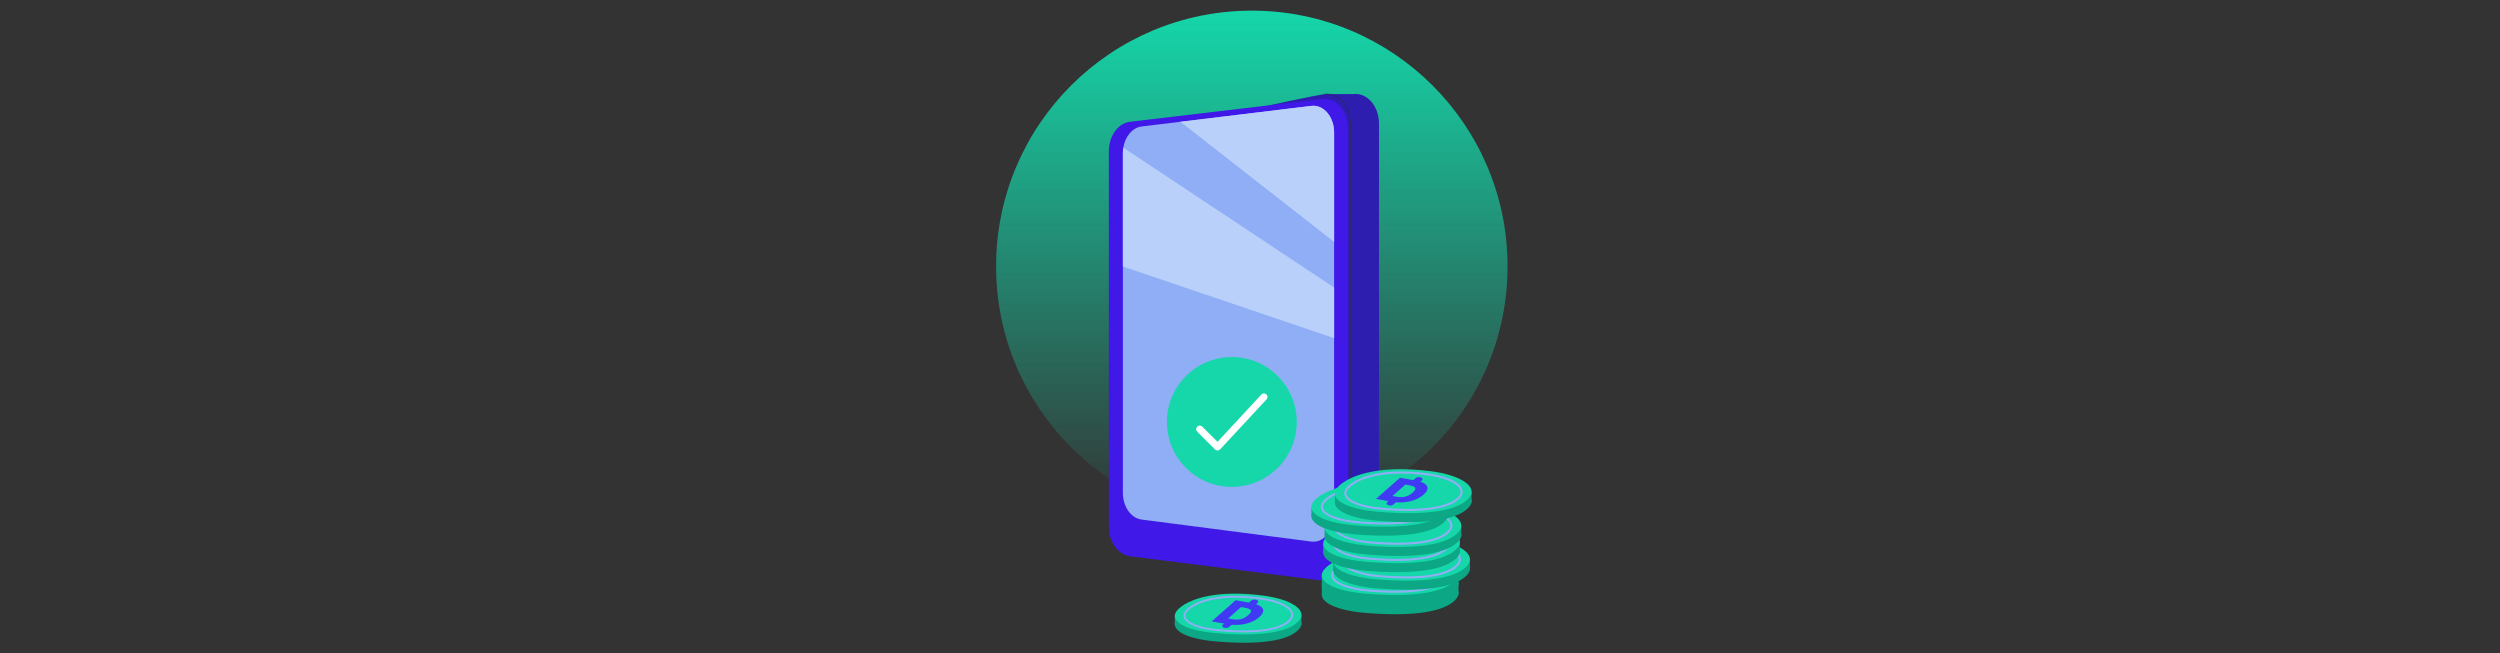 <svg width="704" height="184" viewBox="0 0 704 184" fill="none" xmlns="http://www.w3.org/2000/svg">
<rect x="0" y="0" width="704" height="184" fill="#333333" stroke="none"/>
<path d="M352.514 147.028C392.286 147.028 424.528 114.786 424.528 75.014C424.528 35.242 392.286 3 352.514 3C312.742 3 280.5 35.242 280.5 75.014C280.5 114.786 312.742 147.028 352.514 147.028Z" fill="url(#paint0_linear_1553_103176)"/>
<path d="M374.565 162.14L381.057 162.098C384.947 162.59 388.323 158.727 388.323 153.784V34.81C388.323 29.887 384.976 26.031 381.101 26.49H373.069C369.674 26.892 320.977 36.903 320.977 41.217V146.929C320.977 151.221 371.189 161.712 374.565 162.14Z" fill="#2D1EB0"/>
<path d="M318.198 156.633L372.331 163.486C376.22 163.978 379.596 160.115 379.596 155.172V36.199C379.596 31.277 376.25 27.421 372.374 27.88L318.242 34.288C314.846 34.69 312.25 38.295 312.25 42.607V148.319C312.25 152.61 314.822 156.205 318.198 156.633Z" fill="#4018E8"/>
<path d="M316.199 43.142V138.781C316.199 142.665 318.47 145.917 321.454 146.303L348.613 149.825L369.269 152.505C372.705 152.95 375.687 149.456 375.687 144.983V37.345C375.687 32.891 372.731 29.403 369.307 29.818L332.403 34.293L321.489 35.615C318.903 35.929 316.842 38.399 316.324 41.575C316.241 42.082 316.199 42.607 316.199 43.142Z" fill="#90AEF5"/>
<path d="M373.683 162.207C373.461 162.207 373.237 162.194 373.016 162.166L373.033 162.031C374.581 162.227 376.135 161.717 377.411 160.594C379.172 159.043 380.222 156.497 380.222 153.784V34.811C380.222 32.111 379.179 29.574 377.432 28.021C376.167 26.896 374.619 26.378 373.076 26.56L373.061 26.424C374.643 26.237 376.227 26.768 377.524 27.919C379.3 29.496 380.359 32.073 380.359 34.811V153.784C380.359 156.535 379.291 159.119 377.501 160.696C376.378 161.684 375.043 162.207 373.683 162.207Z" fill="#30262A"/>
<path d="M332.402 34.293L375.687 68.118V37.345C375.687 32.891 372.73 29.403 369.307 29.818L332.402 34.293Z" fill="#B9D0FA"/>
<path d="M316.199 43.142V75.048L375.686 95.219V80.97L316.326 41.573C316.241 42.081 316.199 42.606 316.199 43.142Z" fill="#B9D0FA"/>
<path d="M346.883 137.11C356.981 137.11 365.168 128.924 365.168 118.825C365.168 108.727 356.981 100.54 346.883 100.54C336.784 100.54 328.598 108.727 328.598 118.825C328.598 128.924 336.784 137.11 346.883 137.11Z" fill="#15D7AA"/>
<path d="M356.602 112.524L343.586 126.54C343.397 126.743 343.132 126.859 342.855 126.861C342.588 126.862 342.333 126.758 342.144 126.569L337.139 121.564C336.745 121.17 336.745 120.534 337.139 120.143C337.532 119.749 338.168 119.749 338.56 120.143L342.855 124.418L355.14 111.163C355.375 110.872 355.753 110.737 356.119 110.813C356.485 110.889 356.779 111.161 356.88 111.522C356.984 111.882 356.876 112.269 356.602 112.524Z" fill="white"/>
<path d="M330.82 176.015V173.577L366.501 173.355L366.449 176.015H330.82Z" fill="#0CA785"/>
<path d="M332.219 173.506C335.465 170.804 342.873 168.428 355.615 170.052C363.913 171.109 368.248 174.319 365.853 177.113C362.941 180.51 354.469 181.716 341.987 180.591C333.399 179.818 328.16 176.884 332.219 173.506Z" fill="#0CA785"/>
<path d="M332.219 171.159C335.465 168.457 342.873 166.081 355.615 167.705C363.913 168.762 368.248 171.972 365.853 174.766C362.941 178.163 354.469 179.369 341.987 178.245C333.399 177.472 328.16 174.537 332.219 171.159Z" fill="#15D7AA"/>
<path d="M350.161 178.088C347.992 178.088 345.607 177.972 343.02 177.738C337.638 177.253 333.934 175.795 333.356 173.932C333.163 173.313 333.215 172.342 334.56 171.223C336.302 169.772 341.749 166.578 354.669 168.223C359.695 168.862 363.282 170.467 364.031 172.412C364.328 173.183 364.163 173.968 363.551 174.682C362.277 176.169 359.832 177.183 356.286 177.696C354.495 177.958 352.447 178.088 350.161 178.088ZM334.914 171.649C334.023 172.391 333.676 173.103 333.882 173.769C334.387 175.389 337.994 176.731 343.07 177.188C353.61 178.138 360.735 177.121 363.132 174.325C363.61 173.767 363.738 173.192 363.516 172.615C362.851 170.887 359.352 169.38 354.599 168.776C349.668 168.148 345.332 168.178 341.71 168.862C338.025 169.557 335.98 170.762 334.914 171.649Z" fill="#90AEF5"/>
<path d="M372.234 167.702L372.219 165.07L410.723 164.621L410.685 167.491L372.234 167.702Z" fill="#0CA785"/>
<path d="M373.73 164.989C377.217 162.054 385.197 159.446 398.958 161.122C407.921 162.214 412.618 165.652 410.049 168.682C406.928 172.365 397.79 173.717 384.315 172.578C375.04 171.795 369.369 168.658 373.73 164.989Z" fill="#0CA785"/>
<path d="M373.714 162.456C377.202 159.521 385.181 156.913 398.943 158.589C407.905 159.681 412.602 163.119 410.033 166.149C406.912 169.832 397.775 171.184 384.299 170.045C375.025 169.26 369.354 166.123 373.714 162.456Z" fill="#0CA785"/>
<path d="M392.751 169.826C390.509 169.826 388.056 169.714 385.408 169.49C379.598 168.999 375.593 167.447 374.955 165.439C374.744 164.774 374.796 163.725 376.239 162.51C378.111 160.935 383.971 157.455 397.921 159.155C403.35 159.815 407.23 161.528 408.05 163.62C408.376 164.45 408.201 165.299 407.544 166.072C406.178 167.684 403.546 168.793 399.72 169.369C397.698 169.674 395.367 169.826 392.751 169.826ZM390.928 159.301C388.385 159.301 386.049 159.507 383.938 159.918C379.967 160.692 377.768 162.003 376.622 162.968C375.666 163.774 375.295 164.545 375.522 165.261C376.076 167.006 379.976 168.434 385.456 168.897C396.836 169.859 404.52 168.72 407.088 165.689C407.601 165.084 407.736 164.462 407.494 163.84C406.766 161.98 402.979 160.373 397.849 159.749C395.401 159.45 393.091 159.301 390.928 159.301Z" fill="#0CA785"/>
<path d="M372.221 164.803L372.207 162.171L410.711 161.722L410.673 164.592L372.221 164.803Z" fill="#0CA785"/>
<path d="M373.714 162.09C377.201 159.156 385.18 156.548 398.942 158.224C407.904 159.315 412.601 162.754 410.032 165.784C406.911 169.467 397.774 170.819 384.298 169.68C375.026 168.895 369.355 165.759 373.714 162.09Z" fill="#0CA785"/>
<path d="M373.702 159.553C377.189 156.619 385.169 154.011 398.93 155.687C407.892 156.778 412.589 160.217 410.021 163.247C406.899 166.93 397.762 168.282 384.286 167.143C375.014 166.359 369.343 163.222 373.702 159.553Z" fill="#15D7AA"/>
<path d="M392.74 166.926C390.497 166.926 388.044 166.813 385.396 166.59C379.586 166.099 375.581 164.546 374.943 162.539C374.732 161.874 374.784 160.825 376.228 159.61L376.42 159.839L376.228 159.61C378.099 158.035 383.959 154.554 397.91 156.255C403.338 156.915 407.219 158.627 408.038 160.719C408.364 161.549 408.189 162.399 407.532 163.172C406.167 164.784 403.534 165.893 399.709 166.468C397.686 166.773 395.355 166.926 392.74 166.926ZM390.916 156.4C388.374 156.4 386.037 156.606 383.928 157.017C379.957 157.792 377.758 159.102 376.612 160.068C375.656 160.874 375.285 161.645 375.512 162.361C376.066 164.106 379.966 165.534 385.446 165.997C396.826 166.959 404.51 165.82 407.078 162.789C407.591 162.184 407.726 161.562 407.484 160.939C406.756 159.08 402.969 157.473 397.839 156.849C395.39 156.549 393.078 156.4 390.916 156.4Z" fill="#90AEF5"/>
<path d="M375.444 160.787L375.43 158.154L413.934 157.705L413.896 160.577L375.444 160.787Z" fill="#0CA785"/>
<path d="M376.941 158.073C380.428 155.138 388.408 152.53 402.169 154.206C411.132 155.298 415.828 158.737 413.26 161.766C410.138 165.449 401.001 166.801 387.526 165.662C378.251 164.879 372.58 161.742 376.941 158.073Z" fill="#0CA785"/>
<path d="M376.925 155.537C380.413 152.602 388.392 149.994 402.154 151.67C411.116 152.762 415.813 156.2 413.244 159.23C410.123 162.913 400.985 164.265 387.51 163.126C378.236 162.343 372.565 159.206 376.925 155.537Z" fill="#15D7AA"/>
<path d="M395.958 162.91C393.716 162.91 391.263 162.798 388.615 162.574C382.805 162.083 378.8 160.531 378.162 158.523C377.951 157.858 378.003 156.809 379.446 155.594C381.318 154.019 387.18 150.539 401.128 152.239C406.557 152.899 410.437 154.612 411.257 156.704C411.583 157.534 411.408 158.383 410.751 159.156C409.385 160.768 406.753 161.877 402.927 162.453C400.905 162.758 398.574 162.91 395.958 162.91ZM379.829 156.052C378.873 156.858 378.502 157.629 378.729 158.345C379.283 160.09 383.183 161.518 388.663 161.981C400.043 162.943 407.727 161.804 410.295 158.773C410.808 158.168 410.943 157.546 410.701 156.924C409.973 155.064 406.186 153.457 401.056 152.833C395.731 152.185 391.05 152.242 387.145 153.003C383.174 153.776 380.975 155.088 379.829 156.052Z" fill="#90AEF5"/>
<path d="M372.627 155.858L372.613 153.227L411.118 152.776L411.078 155.648L372.627 155.858Z" fill="#0CA785"/>
<path d="M374.124 153.142C377.612 150.208 385.591 147.599 399.353 149.275C408.315 150.367 413.012 153.806 410.443 156.835C407.322 160.518 398.184 161.87 384.709 160.732C375.436 159.948 369.764 156.811 374.124 153.142Z" fill="#0CA785"/>
<path d="M374.105 150.609C377.592 147.675 385.572 145.066 399.333 146.742C408.295 147.834 412.992 151.273 410.424 154.302C407.302 157.985 398.165 159.337 384.689 158.198C375.417 157.413 369.744 154.276 374.105 150.609Z" fill="#15D7AA"/>
<path d="M393.146 157.98C390.903 157.98 388.451 157.868 385.802 157.644C379.993 157.154 375.987 155.601 375.349 153.594C375.138 152.928 375.19 151.88 376.634 150.665L376.826 150.893L376.634 150.665C378.506 149.089 384.366 145.609 398.316 147.309C403.744 147.97 407.625 149.682 408.445 151.774C408.771 152.604 408.595 153.453 407.939 154.226C406.573 155.838 403.94 156.948 400.115 157.523C398.092 157.828 395.763 157.98 393.146 157.98ZM391.323 147.455C388.78 147.455 386.444 147.661 384.334 148.072C380.364 148.847 378.164 150.157 377.019 151.122C376.062 151.928 375.691 152.699 375.918 153.415C376.473 155.161 380.372 156.589 385.853 157.052C397.233 158.013 404.916 156.875 407.484 153.843C407.998 153.238 408.133 152.616 407.89 151.994C407.162 150.134 403.375 148.528 398.245 147.904C395.798 147.604 393.486 147.455 391.323 147.455Z" fill="#90AEF5"/>
<path d="M388.428 155.826L388.691 155.439C388.786 155.299 388.539 155.162 388.123 155.117C387.142 155.013 386.226 154.853 385.554 154.673C385.228 154.586 385.155 154.432 385.379 154.314L385.533 154.233C385.804 154.089 386.393 154.054 386.793 154.157C387.568 154.354 388.566 154.521 389.688 154.597C391.599 154.727 392.757 154.365 393.107 153.85C393.447 153.352 392.995 153.051 391.187 152.645C388.688 152.098 386.254 151.498 386.79 150.711C387.258 150.025 389.022 149.42 392.216 149.602C392.598 149.624 392.932 149.505 393.017 149.38L393.305 148.957C393.407 148.806 393.865 148.709 394.326 148.74C394.787 148.772 395.078 148.919 394.974 149.07L394.735 149.422C394.641 149.558 394.875 149.697 395.282 149.742C396.102 149.831 396.736 149.945 397.237 150.063C397.596 150.148 397.683 150.311 397.44 150.435L397.288 150.513C397.021 150.65 396.461 150.683 396.064 150.591C395.506 150.461 394.703 150.319 393.584 150.243C391.511 150.103 390.447 150.467 390.199 150.829C389.878 151.299 391.299 151.442 393.419 151.926C395.934 152.493 397.321 153.146 397.003 153.964C396.664 154.836 394.719 155.33 391.232 155.271C390.844 155.264 390.514 155.368 390.429 155.493L390.123 155.942C390.02 156.093 389.563 156.19 389.102 156.158L389.076 156.157C388.615 156.124 388.325 155.976 388.428 155.826Z" fill="#EA4747"/>
<path d="M373.022 151.294L373.008 148.663L411.512 148.212L411.472 151.084L373.022 151.294Z" fill="#0CA785"/>
<path d="M374.519 148.58C378.006 145.645 385.986 143.037 399.747 144.713C408.709 145.805 413.406 149.243 410.838 152.273C407.716 155.956 398.579 157.308 385.103 156.169C375.831 155.386 370.158 152.249 374.519 148.58Z" fill="#0CA785"/>
<path d="M374.499 146.045C377.987 143.111 385.966 140.503 399.728 142.179C408.69 143.271 413.387 146.709 410.818 149.739C407.697 153.422 398.559 154.774 385.084 153.635C375.811 152.85 370.139 149.713 374.499 146.045Z" fill="#15D7AA"/>
<path d="M393.536 153.417C391.294 153.417 388.841 153.304 386.193 153.081C380.383 152.59 376.378 151.037 375.74 149.03C375.529 148.365 375.581 147.316 377.024 146.101C378.896 144.526 384.758 141.046 398.707 142.746C404.135 143.406 408.015 145.119 408.835 147.21C409.161 148.041 408.986 148.89 408.329 149.663C406.963 151.275 404.331 152.384 400.506 152.959C398.483 153.264 396.154 153.417 393.536 153.417ZM377.409 146.559C376.452 147.365 376.082 148.136 376.309 148.852C376.863 150.597 380.763 152.025 386.243 152.488C397.623 153.45 405.307 152.311 407.875 149.28C408.388 148.675 408.523 148.053 408.281 147.431C407.553 145.571 403.766 143.964 398.635 143.34C393.311 142.692 388.63 142.749 384.725 143.51C380.754 144.283 378.555 145.595 377.409 146.559Z" fill="#90AEF5"/>
<path d="M369.303 145.585L369.289 142.954L407.794 142.503L407.754 145.375L369.303 145.585Z" fill="#0CA785"/>
<path d="M370.792 142.871C374.28 139.936 382.259 137.328 396.021 139.004C404.983 140.096 409.68 143.534 407.111 146.564C403.99 150.247 394.852 151.599 381.377 150.46C372.104 149.677 366.432 146.54 370.792 142.871Z" fill="#0CA785"/>
<path d="M370.777 140.335C374.264 137.401 382.244 134.793 396.005 136.469C404.967 137.561 409.664 140.999 407.096 144.029C403.974 147.712 394.837 149.064 381.361 147.925C372.089 147.14 366.416 144.005 370.777 140.335Z" fill="#15D7AA"/>
<path d="M389.814 147.708C387.571 147.708 385.119 147.595 382.47 147.372C376.661 146.881 372.655 145.328 372.017 143.321C371.806 142.656 371.858 141.607 373.302 140.392C375.174 138.817 381.033 135.336 394.984 137.037C400.412 137.697 404.293 139.409 405.113 141.501C405.438 142.331 405.263 143.181 404.607 143.954C403.241 145.566 400.608 146.675 396.783 147.25C394.76 147.557 392.431 147.708 389.814 147.708ZM387.99 137.182C385.448 137.182 383.112 137.388 381.001 137.799C377.03 138.574 374.83 139.884 373.685 140.85C372.728 141.656 372.357 142.427 372.584 143.143C373.139 144.888 377.038 146.316 382.519 146.779C393.899 147.741 401.582 146.602 404.151 143.571C404.664 142.966 404.799 142.344 404.556 141.721C403.828 139.862 400.041 138.255 394.911 137.631C392.466 137.331 390.154 137.182 387.99 137.182Z" fill="#90AEF5"/>
<path d="M375.912 141.77L375.898 139.137L414.403 138.688L414.363 141.559L375.912 141.77Z" fill="#0CA785"/>
<path d="M377.406 139.054C380.893 136.12 388.872 133.511 402.634 135.187C411.596 136.279 416.293 139.718 413.725 142.748C410.603 146.431 401.466 147.782 387.99 146.644C378.718 145.859 373.045 142.723 377.406 139.054Z" fill="#0CA785"/>
<path d="M377.394 136.52C380.881 133.586 388.861 130.977 402.622 132.653C411.584 133.745 416.281 137.184 413.713 140.213C410.591 143.896 401.454 145.248 387.978 144.11C378.706 143.326 373.033 140.189 377.394 136.52Z" fill="#15D7AA"/>
<path d="M396.427 143.894C394.184 143.894 391.732 143.781 389.084 143.557C383.274 143.067 379.269 141.514 378.631 139.507C378.419 138.841 378.471 137.793 379.915 136.578L380.107 136.807L379.915 136.578C381.787 135.002 387.647 131.522 401.597 133.222C407.026 133.883 410.906 135.595 411.726 137.687C412.052 138.517 411.877 139.366 411.22 140.139C409.854 141.751 407.221 142.861 403.396 143.436C401.374 143.741 399.044 143.894 396.427 143.894ZM394.604 133.368C392.061 133.368 389.725 133.574 387.614 133.985C383.643 134.76 381.444 136.07 380.298 137.035C379.341 137.841 378.97 138.613 379.197 139.328C379.752 141.074 383.652 142.502 389.132 142.965C400.512 143.926 408.195 142.788 410.764 139.756C411.277 139.152 411.412 138.529 411.17 137.907C410.442 136.047 406.655 134.441 401.524 133.817C399.079 133.517 396.767 133.368 394.604 133.368Z" fill="#90AEF5"/>
<path d="M345.575 175.758L341.207 174.984L347.96 169.028L352.282 169.794C353.45 170.001 354.324 170.299 354.903 170.689C355.488 171.077 355.759 171.535 355.716 172.062C355.677 172.588 355.306 173.162 354.605 173.781C353.901 174.401 353.065 174.894 352.098 175.257C351.133 175.62 350.093 175.845 348.975 175.933C347.862 176.022 346.729 175.963 345.575 175.758ZM345.845 174.159L347.02 174.367C347.582 174.465 348.114 174.504 348.616 174.479C349.122 174.455 349.611 174.344 350.083 174.148C350.558 173.952 351.029 173.647 351.5 173.233C351.97 172.819 352.23 172.476 352.28 172.205C352.334 171.935 352.209 171.717 351.906 171.548C351.608 171.382 351.162 171.245 350.571 171.141L349.485 170.949L345.845 174.159Z" fill="#403AF4"/>
<path d="M351.981 170.524C351.504 170.337 351.379 169.963 351.705 169.689L352.41 169.093C352.734 168.819 353.384 168.748 353.862 168.933C354.339 169.121 354.464 169.495 354.138 169.769L353.433 170.365C353.109 170.64 352.459 170.711 351.981 170.524Z" fill="#403AF4"/>
<path d="M344.637 176.729C344.16 176.542 344.036 176.168 344.361 175.894L345.067 175.298C345.391 175.024 346.04 174.953 346.519 175.139C346.995 175.326 347.12 175.7 346.794 175.974L346.089 176.57C345.763 176.846 345.113 176.917 344.637 176.729Z" fill="#403AF4"/>
<path d="M391.852 141.269L387.484 140.494L394.237 134.539L398.559 135.305C399.728 135.511 400.601 135.81 401.18 136.199C401.766 136.588 402.036 137.045 401.993 137.572C401.955 138.099 401.584 138.673 400.882 139.291C400.178 139.912 399.343 140.404 398.376 140.768C397.41 141.13 396.37 141.356 395.253 141.444C394.14 141.533 393.006 141.474 391.852 141.269ZM392.122 139.669L393.297 139.877C393.859 139.976 394.391 140.014 394.894 139.99C395.4 139.966 395.889 139.855 396.36 139.659C396.835 139.463 397.306 139.158 397.778 138.744C398.247 138.33 398.507 137.986 398.558 137.716C398.611 137.446 398.487 137.227 398.183 137.059C397.885 136.893 397.44 136.756 396.849 136.652L395.762 136.459L392.122 139.669Z" fill="#403AF4"/>
<path d="M398.25 136.036C397.774 135.849 397.649 135.474 397.975 135.201L398.68 134.604C399.004 134.331 399.654 134.26 400.132 134.445C400.609 134.632 400.733 135.006 400.408 135.28L399.702 135.876C399.378 136.152 398.728 136.223 398.25 136.036Z" fill="#403AF4"/>
<path d="M390.91 142.24C390.434 142.053 390.309 141.679 390.635 141.405L391.34 140.809C391.664 140.535 392.314 140.464 392.792 140.649C393.269 140.836 393.393 141.211 393.068 141.485L392.362 142.081C392.037 142.356 391.387 142.427 390.91 142.24Z" fill="#403AF4"/>
<defs>
<linearGradient id="paint0_linear_1553_103176" x1="352.514" y1="3" x2="352.514" y2="147.028" gradientUnits="userSpaceOnUse">
<stop stop-color="#15D7AA"/>
<stop offset="1" stop-color="#15D7AA" stop-opacity="0"/>
</linearGradient>
</defs>
</svg>
